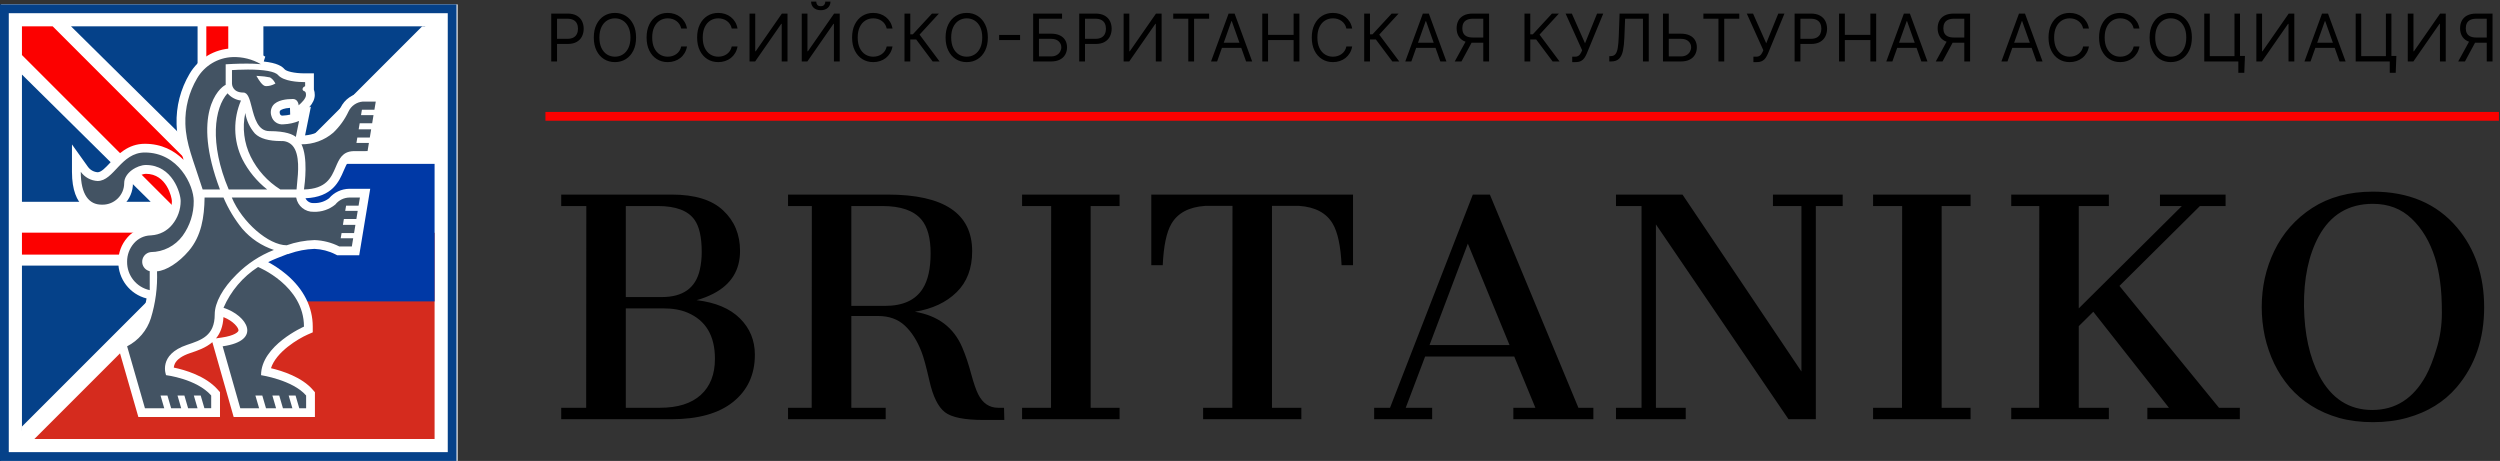 <svg width="1139" height="210" viewBox="0 0 1139 210" fill="none" xmlns="http://www.w3.org/2000/svg">
<rect x="0" y="0" width="1139" height="210" fill="#333333" stroke="none"/>
<path d="M208.5 2H0.5V210H208.5V2Z" fill="white"/>
<path d="M4 206V6H204V206H4ZM0 210H208V2H0V210Z" fill="#054189"/>
<path d="M10 200L198 200L198 12L10 12L10 200Z" fill="white"/>
<path d="M10 196.13V121.01H86L10 196.13Z" fill="#054189"/>
<path d="M10 91.941V33.971L68.65 91.941H10Z" fill="#054189"/>
<path d="M120 85L193.85 12H120V85Z" fill="#054189"/>
<path d="M90.019 69L32.359 12H90.019V69Z" fill="#054189"/>
<path d="M99 106H10V116H99V106Z" fill="#FC0100"/>
<path d="M104 105V12H94V105H104Z" fill="#FC0100"/>
<path d="M10 25.08V12H24L102 90L94 98L88.46 103.54L10 25.08Z" fill="#FC0100"/>
<path d="M10 200L104 106H198V200H10Z" fill="#D52B1E"/>
<path d="M104 106L135.33 74.67L198 12V106H104Z" fill="white"/>
<path d="M72.67 137.33L104 106L135.33 74.67H198V137.33H72.67Z" fill="#0039A6"/>
<path d="M10 200V194.34L192.34 12H198V17.66L15.66 200H10Z" fill="white"/>
<path d="M106.459 190L96.749 155.89C93.769 158.48 89.969 159.75 86.769 160.82L86.519 160.9C82.969 162.09 80.599 163.74 79.659 165.7C79.359 166.32 79.229 166.93 79.179 167.47C84.059 168.48 93.649 171.18 99.239 177.55L100.229 178.68V190H63.039L53.169 155.72L56.099 154.22C60.279 152.08 63.489 148.29 64.909 143.82C65.699 141.24 66.329 138.62 66.769 135.97C59.169 134.05 53.799 127.1 53.909 119.21C53.869 115.24 55.319 111.32 57.989 108.26C59.829 106.11 62.299 104.56 65.009 103.79V103.49L67.509 103.32C67.779 103.29 68.049 103.28 68.309 103.27L68.759 103.24C71.339 103.08 73.759 101.83 75.379 99.82C77.269 97.49 78.309 94.58 78.309 91.6C78.309 90.05 75.959 79.19 66.479 79.19C64.199 79.19 60.579 81.52 60.579 83.45C60.579 91.07 54.369 97.27 46.749 97.27C46.549 97.27 46.359 97.27 46.169 97.26C42.069 97.23 32.789 95.28 32.789 78.3V65.8L40.049 75.98C41.099 77.45 42.729 78.36 44.529 78.48C46.169 78.41 48.029 76.44 50.169 74.16C53.599 70.51 58.289 65.51 65.969 65.51C73.649 65.51 79.349 68.58 83.639 72.82C81.849 67.2 80.649 62.34 80.449 56.6C80.199 48.53 82.249 40.6 86.349 33.66C90.429 26.68 97.699 22.33 105.799 22.03C106.139 22.02 106.469 22.01 106.809 22.01C111.739 22.01 116.599 23.32 120.859 25.81L120.139 28.03C126.289 28.68 128.479 30.2 129.669 31.56C130.459 32.46 133.939 33.42 138.839 33.42H143.009V40.79C143.279 41.52 143.409 42.35 143.409 43.29C143.409 45.11 142.549 46.99 140.839 48.91L141.639 48.59L138.989 61.69C142.719 61.38 146.269 59.92 149.139 57.48C151.649 55.07 153.669 52.25 155.149 49.1C156.959 45.25 160.719 42.64 164.959 42.3H165.119L175.899 42.29L173.789 54.95L172.769 61.14L170.829 72.85L161.049 72.88C158.839 72.98 158.219 73.92 156.569 77.8C154.519 82.61 151.439 89.83 139.179 90.32C139.799 91.64 141.119 92.52 142.639 92.52H142.949C142.949 92.52 143.339 92.52 143.459 92.52C145.789 92.52 148.079 91.75 149.929 90.33C152.229 87.64 155.549 86.07 159.109 86.01H168.669L166.739 97.71L166.609 98.47L164.669 110.19L163.659 116.29H153.619L152.769 115.86C149.839 114.37 146.549 113.52 143.269 113.39C139.399 113.52 135.589 114.24 131.939 115.53L131.279 115.76H130.989L126.269 117.6C124.869 118.15 123.499 118.76 122.179 119.43C124.389 120.61 127.509 122.51 130.619 125.16C138.379 131.77 142.489 139.95 142.489 148.8V151.41L140.099 152.46C135.909 154.31 125.839 160.27 123.459 167.75C128.649 168.98 137.569 171.83 142.509 177.58L143.479 178.7V190H106.459ZM101.809 144.47C101.599 148.79 100.299 151.88 98.419 154.16L100.869 153.81C107.079 152.93 108.609 151.14 108.659 150.59C108.759 149.38 106.429 146.31 101.809 144.47ZM69.059 118.88C68.979 118.91 68.919 118.95 68.869 119.02C68.799 119.11 68.769 119.22 68.779 119.33C68.799 119.51 68.929 119.66 69.109 119.7L69.399 119.77L71.259 119.63C72.629 119.53 74.609 118.73 76.789 117.29C74.349 118.27 71.739 118.82 69.069 118.89L69.059 118.88ZM127.579 50.45C127.379 50.79 127.329 51.21 127.459 51.59L127.499 51.72L127.539 51.85C127.659 52.34 128.099 52.68 128.599 52.68C128.649 52.68 128.699 52.68 128.759 52.67L128.949 52.64H129.139C130.179 52.59 131.199 52.45 132.209 52.21L132.109 49.14C129.479 49.3 128.009 49.96 127.589 50.44L127.579 50.45Z" fill="white"/>
<path d="M92.329 86.319C87.899 72.369 84.769 65.729 84.459 56.449C84.239 49.159 86.089 41.959 89.809 35.679C93.179 29.899 99.279 26.249 105.969 26.009C110.489 25.849 114.959 26.969 118.859 29.249C116.699 29.049 114.539 28.949 112.369 28.979C107.809 28.979 103.389 29.259 103.339 29.259L102.819 29.299V38.659C99.769 40.009 87.169 51.819 100.209 86.329H92.339L92.329 86.319ZM104.199 86.319C95.249 65.199 97.729 49.039 103.659 42.509C105.219 44.339 107.399 45.519 109.789 45.809C108.009 49.949 107.129 54.409 107.179 58.919C107.229 63.669 108.339 68.349 110.449 72.609C113.179 77.939 117.029 82.609 121.729 86.319H104.199ZM127.719 86.319C121.909 82.679 117.229 77.489 114.199 71.339C111.179 65.179 110.319 58.179 111.749 51.469C112.309 54.939 113.829 58.189 116.139 60.839C118.479 63.139 122.389 64.259 128.089 64.259C130.089 64.139 132.029 64.949 133.349 66.449C136.709 70.379 135.859 78.709 135.349 83.679C135.239 84.739 135.159 85.639 135.109 86.329H127.719V86.319ZM134.789 62.389C133.499 61.309 130.329 59.739 122.739 59.739C117.479 59.739 115.929 53.679 114.679 48.809C113.769 45.249 112.989 42.169 110.859 42.169C105.779 42.169 105.689 38.279 105.689 38.109V31.939C106.819 31.869 109.689 31.689 112.949 31.689C120.389 31.689 125.269 32.569 126.669 34.179C129.219 37.099 136.039 37.409 138.849 37.409H139.019V39.249C138.929 39.329 138.829 39.389 138.719 39.439C138.229 39.629 137.889 40.079 137.839 40.609C137.859 41.039 138.159 41.409 138.579 41.519C138.979 41.689 139.419 41.879 139.419 43.289C139.419 44.829 137.459 46.809 136.049 47.989C136.029 47.289 135.789 46.619 135.379 46.049C134.959 45.469 134.289 45.129 133.579 45.109H133.279C130.749 45.109 126.209 45.499 124.289 48.149C123.359 49.529 123.119 51.269 123.649 52.849C124.299 55.359 126.719 56.989 129.289 56.629C131.679 56.529 134.039 56.009 136.249 55.109L134.779 62.399L134.789 62.389ZM117.379 35.509C117.859 36.329 119.519 39.029 120.839 39.199C121.039 39.229 121.249 39.239 121.459 39.239C122.679 39.199 123.869 38.879 124.949 38.329L125.479 38.049L125.169 37.509C124.659 36.589 123.919 35.819 123.019 35.269C121.329 34.919 119.609 34.699 117.879 34.629L116.819 34.559L117.379 35.509ZM68.219 132.189C62.139 130.889 57.819 125.469 57.909 119.249C57.879 116.169 58.979 113.189 60.999 110.869C62.879 108.679 65.579 107.369 68.469 107.249L69.009 107.229V107.209C72.719 106.979 76.169 105.199 78.499 102.309C80.969 99.279 82.319 95.489 82.309 91.569C82.309 88.019 78.559 75.169 66.479 75.169C62.529 75.169 56.579 78.699 56.579 83.429C56.579 88.859 52.169 93.249 46.739 93.249C46.579 93.249 46.429 93.249 46.269 93.239C40.669 93.239 36.799 88.839 36.799 78.279C38.579 80.769 41.399 82.309 44.459 82.459C51.939 82.459 55.109 69.479 65.979 69.479C81.299 69.479 88.259 84.429 88.259 91.569C88.319 97.279 86.529 102.849 83.179 107.459C79.789 112.059 74.429 114.799 68.709 114.849C66.279 115.119 64.539 117.309 64.809 119.739C65.019 121.609 66.389 123.139 68.219 123.559V132.159V132.189ZM138.489 86.319C138.919 83.339 140.329 71.689 137.349 65.739C142.659 65.789 147.819 63.909 151.849 60.439C154.739 57.679 157.099 54.409 158.789 50.789C159.989 48.229 162.469 46.509 165.299 46.279H171.199L170.579 49.989H164.889L164.479 52.459H170.169L169.559 56.169H163.869L163.409 58.929H169.099L168.489 62.649H162.799L162.389 65.119H168.079L167.459 68.839L160.979 68.859C155.959 69.049 154.469 72.529 152.909 76.209C150.929 80.849 148.699 86.099 138.499 86.309M154.589 112.289C151.079 110.509 147.229 109.519 143.289 109.379C138.959 109.509 134.689 110.309 130.609 111.749C122.339 111.689 110.309 101.249 105.599 89.989H134.939C135.599 93.869 139.039 96.659 142.979 96.499C146.539 96.619 150.019 95.439 152.769 93.189C154.319 91.209 156.679 90.039 159.199 89.999H163.979L163.369 93.699H157.679L157.279 96.079H162.969L162.359 99.789H156.669L156.229 102.459H161.919L161.309 106.179H155.619L155.219 108.559H160.909L160.299 112.279H154.609L154.589 112.289ZM93.129 185.999L91.439 180.189H88.309L89.999 185.999H85.699L84.009 180.189H80.869L82.559 185.999H77.969L76.279 180.189H73.139L74.829 185.999H66.039L57.919 157.779C63.069 155.139 66.959 150.549 68.719 145.029C70.859 138.099 71.809 130.859 71.539 123.609C75.729 123.299 81.469 119.639 86.009 114.299C91.789 107.499 93.079 98.889 93.209 89.989H101.819C103.989 95.099 106.859 99.879 110.349 104.189C114.199 108.669 119.189 112.019 124.799 113.869C118.429 116.359 112.649 120.149 107.829 124.999C101.479 131.249 97.829 137.889 97.829 143.229C97.829 153.029 91.699 154.949 85.239 157.109C71.819 161.599 75.669 170.919 75.669 170.919C75.669 170.919 89.589 172.619 96.219 180.179V185.989H93.119L93.129 185.999ZM136.349 185.999L134.659 180.189H131.519L133.209 185.999H128.909L127.219 180.189H124.089L125.779 185.999H121.189L119.499 180.189H116.359L118.049 185.999H109.479L101.439 157.779C119.649 155.209 112.679 143.719 101.829 140.229C105.129 132.609 110.599 126.139 117.569 121.639C117.569 121.639 138.489 130.099 138.489 148.809C138.489 148.809 118.939 157.379 118.939 170.929C118.939 170.929 133.389 173.129 139.469 180.189V185.999H136.339H136.349Z" fill="#435363"/>
<path d="M251.142 28V6.182H258.514C260.226 6.182 261.625 6.491 262.712 7.109C263.805 7.719 264.615 8.547 265.141 9.591C265.666 10.635 265.929 11.8 265.929 13.085C265.929 14.371 265.666 15.539 265.141 16.59C264.622 17.641 263.82 18.479 262.733 19.104C261.646 19.722 260.254 20.031 258.557 20.031H253.273V17.688H258.472C259.643 17.688 260.585 17.485 261.295 17.08C262.005 16.675 262.52 16.129 262.839 15.44C263.166 14.744 263.33 13.959 263.33 13.085C263.33 12.212 263.166 11.43 262.839 10.742C262.52 10.053 262.001 9.513 261.284 9.122C260.567 8.724 259.615 8.526 258.429 8.526H253.784V28H251.142ZM289.794 17.091C289.794 19.392 289.379 21.381 288.548 23.057C287.717 24.733 286.577 26.026 285.128 26.935C283.679 27.844 282.024 28.298 280.163 28.298C278.303 28.298 276.648 27.844 275.199 26.935C273.75 26.026 272.61 24.733 271.779 23.057C270.948 21.381 270.533 19.392 270.533 17.091C270.533 14.79 270.948 12.801 271.779 11.125C272.61 9.449 273.75 8.156 275.199 7.247C276.648 6.338 278.303 5.884 280.163 5.884C282.024 5.884 283.679 6.338 285.128 7.247C286.577 8.156 287.717 9.449 288.548 11.125C289.379 12.801 289.794 14.79 289.794 17.091ZM287.237 17.091C287.237 15.202 286.921 13.607 286.289 12.307C285.664 11.008 284.815 10.024 283.743 9.357C282.678 8.689 281.484 8.355 280.163 8.355C278.842 8.355 277.646 8.689 276.573 9.357C275.508 10.024 274.659 11.008 274.027 12.307C273.402 13.607 273.09 15.202 273.09 17.091C273.09 18.98 273.402 20.575 274.027 21.874C274.659 23.174 275.508 24.158 276.573 24.825C277.646 25.493 278.842 25.827 280.163 25.827C281.484 25.827 282.678 25.493 283.743 24.825C284.815 24.158 285.664 23.174 286.289 21.874C286.921 20.575 287.237 18.98 287.237 17.091ZM312.993 13H310.351C310.195 12.24 309.922 11.572 309.531 10.997C309.148 10.422 308.679 9.939 308.125 9.548C307.578 9.151 306.971 8.852 306.303 8.653C305.635 8.455 304.939 8.355 304.215 8.355C302.894 8.355 301.697 8.689 300.625 9.357C299.559 10.024 298.711 11.008 298.079 12.307C297.454 13.607 297.141 15.202 297.141 17.091C297.141 18.98 297.454 20.575 298.079 21.874C298.711 23.174 299.559 24.158 300.625 24.825C301.697 25.493 302.894 25.827 304.215 25.827C304.939 25.827 305.635 25.727 306.303 25.528C306.971 25.329 307.578 25.035 308.125 24.644C308.679 24.246 309.148 23.76 309.531 23.185C309.922 22.602 310.195 21.935 310.351 21.182H312.993C312.795 22.297 312.432 23.295 311.907 24.175C311.381 25.056 310.728 25.805 309.947 26.423C309.165 27.034 308.288 27.499 307.315 27.819C306.349 28.139 305.316 28.298 304.215 28.298C302.354 28.298 300.699 27.844 299.25 26.935C297.802 26.026 296.662 24.733 295.831 23.057C295 21.381 294.584 19.392 294.584 17.091C294.584 14.79 295 12.801 295.831 11.125C296.662 9.449 297.802 8.156 299.25 7.247C300.699 6.338 302.354 5.884 304.215 5.884C305.316 5.884 306.349 6.043 307.315 6.363C308.288 6.683 309.165 7.151 309.947 7.769C310.728 8.38 311.381 9.126 311.907 10.006C312.432 10.88 312.795 11.878 312.993 13ZM336.02 13H333.378C333.221 12.24 332.948 11.572 332.557 10.997C332.174 10.422 331.705 9.939 331.151 9.548C330.604 9.151 329.997 8.852 329.329 8.653C328.662 8.455 327.966 8.355 327.241 8.355C325.92 8.355 324.723 8.689 323.651 9.357C322.586 10.024 321.737 11.008 321.105 12.307C320.48 13.607 320.167 15.202 320.167 17.091C320.167 18.98 320.48 20.575 321.105 21.874C321.737 23.174 322.586 24.158 323.651 24.825C324.723 25.493 325.92 25.827 327.241 25.827C327.966 25.827 328.662 25.727 329.329 25.528C329.997 25.329 330.604 25.035 331.151 24.644C331.705 24.246 332.174 23.76 332.557 23.185C332.948 22.602 333.221 21.935 333.378 21.182H336.02C335.821 22.297 335.458 23.295 334.933 24.175C334.407 25.056 333.754 25.805 332.973 26.423C332.191 27.034 331.314 27.499 330.341 27.819C329.375 28.139 328.342 28.298 327.241 28.298C325.38 28.298 323.726 27.844 322.277 26.935C320.828 26.026 319.688 24.733 318.857 23.057C318.026 21.381 317.61 19.392 317.61 17.091C317.61 14.79 318.026 12.801 318.857 11.125C319.688 9.449 320.828 8.156 322.277 7.247C323.726 6.338 325.38 5.884 327.241 5.884C328.342 5.884 329.375 6.043 330.341 6.363C331.314 6.683 332.191 7.151 332.973 7.769C333.754 8.38 334.407 9.126 334.933 10.006C335.458 10.88 335.821 11.878 336.02 13ZM341.489 6.182H344.088V23.355H344.301L356.233 6.182H358.79V28H356.148V10.869H355.935L344.046 28H341.489V6.182ZM365.277 6.182H367.876V23.355H368.089L380.021 6.182H382.578V28H379.936V10.869H379.723L367.834 28H365.277V6.182ZM376.015 0.727H378.359C378.359 1.878 377.961 2.819 377.166 3.55C376.371 4.282 375.291 4.648 373.927 4.648C372.585 4.648 371.516 4.282 370.721 3.55C369.932 2.819 369.538 1.878 369.538 0.727H371.882C371.882 1.281 372.035 1.768 372.34 2.187C372.653 2.606 373.182 2.815 373.927 2.815C374.673 2.815 375.206 2.606 375.525 2.187C375.852 1.768 376.015 1.281 376.015 0.727ZM406.622 13H403.979C403.823 12.24 403.55 11.572 403.159 10.997C402.776 10.422 402.307 9.939 401.753 9.548C401.206 9.151 400.599 8.852 399.931 8.653C399.264 8.455 398.568 8.355 397.843 8.355C396.522 8.355 395.325 8.689 394.253 9.357C393.188 10.024 392.339 11.008 391.707 12.307C391.082 13.607 390.769 15.202 390.769 17.091C390.769 18.98 391.082 20.575 391.707 21.874C392.339 23.174 393.188 24.158 394.253 24.825C395.325 25.493 396.522 25.827 397.843 25.827C398.568 25.827 399.264 25.727 399.931 25.528C400.599 25.329 401.206 25.035 401.753 24.644C402.307 24.246 402.776 23.76 403.159 23.185C403.55 22.602 403.823 21.935 403.979 21.182H406.622C406.423 22.297 406.06 23.295 405.535 24.175C405.009 25.056 404.356 25.805 403.575 26.423C402.793 27.034 401.916 27.499 400.943 27.819C399.977 28.139 398.944 28.298 397.843 28.298C395.982 28.298 394.327 27.844 392.879 26.935C391.43 26.026 390.29 24.733 389.459 23.057C388.628 21.381 388.212 19.392 388.212 17.091C388.212 14.79 388.628 12.801 389.459 11.125C390.29 9.449 391.43 8.156 392.879 7.247C394.327 6.338 395.982 5.884 397.843 5.884C398.944 5.884 399.977 6.043 400.943 6.363C401.916 6.683 402.793 7.151 403.575 7.769C404.356 8.38 405.009 9.126 405.535 10.006C406.06 10.88 406.423 11.878 406.622 13ZM424.918 28L417.418 17.986H414.733V28H412.091V6.182H414.733V15.642H415.883L424.619 6.182H427.773L418.952 15.77L428.071 28H424.918ZM450.069 17.091C450.069 19.392 449.654 21.381 448.823 23.057C447.992 24.733 446.852 26.026 445.403 26.935C443.954 27.844 442.299 28.298 440.438 28.298C438.578 28.298 436.923 27.844 435.474 26.935C434.025 26.026 432.885 24.733 432.054 23.057C431.223 21.381 430.808 19.392 430.808 17.091C430.808 14.79 431.223 12.801 432.054 11.125C432.885 9.449 434.025 8.156 435.474 7.247C436.923 6.338 438.578 5.884 440.438 5.884C442.299 5.884 443.954 6.338 445.403 7.247C446.852 8.156 447.992 9.449 448.823 11.125C449.654 12.801 450.069 14.79 450.069 17.091ZM447.512 17.091C447.512 15.202 447.196 13.607 446.564 12.307C445.939 11.008 445.09 10.024 444.018 9.357C442.953 8.689 441.759 8.355 440.438 8.355C439.117 8.355 437.921 8.689 436.848 9.357C435.783 10.024 434.934 11.008 434.302 12.307C433.677 13.607 433.365 15.202 433.365 17.091C433.365 18.98 433.677 20.575 434.302 21.874C434.934 23.174 435.783 24.158 436.848 24.825C437.921 25.493 439.117 25.827 440.438 25.827C441.759 25.827 442.953 25.493 444.018 24.825C445.09 24.158 445.939 23.174 446.564 21.874C447.196 20.575 447.512 18.98 447.512 17.091ZM464.746 15.919V18.263H455.2V15.919H464.746ZM470.71 28V6.182H483.878V8.526H473.352V15.344H478.892C480.455 15.344 481.772 15.599 482.845 16.111C483.924 16.622 484.741 17.343 485.295 18.273C485.856 19.204 486.137 20.301 486.137 21.565C486.137 22.829 485.856 23.945 485.295 24.91C484.741 25.876 483.924 26.633 482.845 27.18C481.772 27.727 480.455 28 478.892 28H470.71ZM473.352 25.699H478.892C479.887 25.699 480.728 25.5 481.417 25.102C482.113 24.697 482.639 24.179 482.994 23.547C483.356 22.908 483.537 22.233 483.537 21.523C483.537 20.479 483.136 19.58 482.333 18.827C481.531 18.067 480.384 17.688 478.892 17.688H473.352V25.699ZM491.686 28V6.182H499.058C500.77 6.182 502.169 6.491 503.255 7.109C504.349 7.719 505.159 8.547 505.684 9.591C506.21 10.635 506.473 11.8 506.473 13.085C506.473 14.371 506.21 15.539 505.684 16.59C505.166 17.641 504.363 18.479 503.277 19.104C502.19 19.722 500.798 20.031 499.101 20.031H493.816V17.688H499.015C500.187 17.688 501.128 17.485 501.838 17.08C502.549 16.675 503.064 16.129 503.383 15.44C503.71 14.744 503.873 13.959 503.873 13.085C503.873 12.212 503.71 11.43 503.383 10.742C503.064 10.053 502.545 9.513 501.828 9.122C501.111 8.724 500.159 8.526 498.973 8.526H494.328V28H491.686ZM511.929 6.182H514.528V23.355H514.741L526.673 6.182H529.23V28H526.588V10.869H526.375L514.486 28H511.929V6.182ZM534.523 8.526V6.182H550.887V8.526H544.026V28H541.384V8.526H534.523ZM554.511 28H551.741L559.752 6.182H562.479L570.491 28H567.721L561.201 9.634H561.031L554.511 28ZM555.533 19.477H566.698V21.821H555.533V19.477ZM575.089 28V6.182H577.731V15.898H589.365V6.182H592.007V28H589.365V18.241H577.731V28H575.089ZM616.053 13H613.411C613.255 12.24 612.981 11.572 612.591 10.997C612.207 10.422 611.739 9.939 611.185 9.548C610.638 9.151 610.03 8.852 609.363 8.653C608.695 8.455 607.999 8.355 607.275 8.355C605.954 8.355 604.757 8.689 603.685 9.357C602.619 10.024 601.771 11.008 601.138 12.307C600.513 13.607 600.201 15.202 600.201 17.091C600.201 18.98 600.513 20.575 601.138 21.874C601.771 23.174 602.619 24.158 603.685 24.825C604.757 25.493 605.954 25.827 607.275 25.827C607.999 25.827 608.695 25.727 609.363 25.528C610.03 25.329 610.638 25.035 611.185 24.644C611.739 24.246 612.207 23.76 612.591 23.185C612.981 22.602 613.255 21.935 613.411 21.182H616.053C615.854 22.297 615.492 23.295 614.967 24.175C614.441 25.056 613.788 25.805 613.006 26.423C612.225 27.034 611.348 27.499 610.375 27.819C609.409 28.139 608.376 28.298 607.275 28.298C605.414 28.298 603.759 27.844 602.31 26.935C600.861 26.026 599.721 24.733 598.891 23.057C598.06 21.381 597.644 19.392 597.644 17.091C597.644 14.79 598.06 12.801 598.891 11.125C599.721 9.449 600.861 8.156 602.31 7.247C603.759 6.338 605.414 5.884 607.275 5.884C608.376 5.884 609.409 6.043 610.375 6.363C611.348 6.683 612.225 7.151 613.006 7.769C613.788 8.38 614.441 9.126 614.967 10.006C615.492 10.88 615.854 11.878 616.053 13ZM634.349 28L626.849 17.986H624.165V28H621.523V6.182H624.165V15.642H625.315L634.051 6.182H637.204L628.383 15.77L637.503 28H634.349ZM643.012 28H640.242L648.253 6.182H650.981L658.992 28H656.222L649.702 9.634H649.532L643.012 28ZM644.035 19.477H655.199V21.821H644.035V19.477ZM678.42 28H675.778V8.526H671.133C669.954 8.526 669.006 8.707 668.289 9.069C667.571 9.424 667.049 9.928 666.723 10.582C666.396 11.235 666.233 11.999 666.233 12.872C666.233 13.746 666.392 14.499 666.712 15.131C667.039 15.756 667.557 16.239 668.267 16.579C668.985 16.921 669.926 17.091 671.09 17.091H676.971V19.477H671.005C669.315 19.477 667.926 19.197 666.84 18.636C665.753 18.067 664.947 17.286 664.421 16.292C663.896 15.298 663.633 14.158 663.633 12.872C663.633 11.587 663.896 10.44 664.421 9.431C664.947 8.423 665.757 7.631 666.85 7.055C667.944 6.473 669.343 6.182 671.048 6.182H678.42V28ZM668.15 18.199H671.133L665.849 28H662.781L668.15 18.199ZM707.382 28L699.882 17.986H697.197V28H694.555V6.182H697.197V15.642H698.348L707.083 6.182H710.237L701.416 15.77L710.535 28H707.382ZM716.3 28.298V25.827H717.664C718.189 25.827 718.63 25.724 718.985 25.518C719.347 25.312 719.645 25.046 719.88 24.719C720.121 24.392 720.32 24.051 720.476 23.696L720.817 22.886L713.274 6.182H716.13L722.138 19.733L727.635 6.182H730.448L722.905 24.463C722.607 25.145 722.266 25.777 721.882 26.359C721.506 26.942 720.991 27.41 720.338 27.766C719.691 28.121 718.814 28.298 717.706 28.298H716.3ZM733.195 28V25.571H733.834C734.743 25.571 735.45 25.28 735.954 24.697C736.459 24.115 736.821 23.174 737.041 21.874C737.268 20.575 737.421 18.852 737.499 16.707L737.883 6.182H751.178V28H748.536V8.526H740.397L740.056 17.219C739.971 19.506 739.761 21.452 739.427 23.057C739.094 24.662 738.508 25.887 737.67 26.732C736.832 27.577 735.61 28 734.005 28H733.195ZM759.617 15.344H765.839C767.401 15.344 768.719 15.599 769.791 16.111C770.871 16.622 771.687 17.343 772.241 18.273C772.802 19.204 773.083 20.301 773.083 21.565C773.083 22.829 772.802 23.945 772.241 24.91C771.687 25.876 770.871 26.633 769.791 27.18C768.719 27.727 767.401 28 765.839 28H757.657V6.182H760.299V25.699H765.839C766.833 25.699 767.675 25.5 768.364 25.102C769.06 24.697 769.585 24.179 769.94 23.547C770.302 22.908 770.484 22.233 770.484 21.523C770.484 20.479 770.082 19.58 769.28 18.827C768.477 18.067 767.33 17.688 765.839 17.688H759.617V15.344ZM776.062 8.526V6.182H792.426V8.526H785.565V28H782.923V8.526H776.062ZM798.854 28.298V25.827H800.218C800.743 25.827 801.183 25.724 801.539 25.518C801.901 25.312 802.199 25.046 802.433 24.719C802.675 24.392 802.874 24.051 803.03 23.696L803.371 22.886L795.828 6.182H798.683L804.692 19.733L810.189 6.182H813.002L805.459 24.463C805.161 25.145 804.82 25.777 804.436 26.359C804.06 26.942 803.545 27.41 802.892 27.766C802.245 28.121 801.368 28.298 800.26 28.298H798.854ZM817.624 28V6.182H824.996C826.708 6.182 828.107 6.491 829.194 7.109C830.287 7.719 831.097 8.547 831.623 9.591C832.148 10.635 832.411 11.8 832.411 13.085C832.411 14.371 832.148 15.539 831.623 16.59C831.104 17.641 830.302 18.479 829.215 19.104C828.128 19.722 826.736 20.031 825.039 20.031H819.755V17.688H824.954C826.126 17.688 827.067 17.485 827.777 17.08C828.487 16.675 829.002 16.129 829.322 15.44C829.648 14.744 829.812 13.959 829.812 13.085C829.812 12.212 829.648 11.43 829.322 10.742C829.002 10.053 828.483 9.513 827.766 9.122C827.049 8.724 826.097 8.526 824.911 8.526H820.266V28H817.624ZM837.867 28V6.182H840.509V15.898H852.143V6.182H854.785V28H852.143V18.241H840.509V28H837.867ZM862.169 28H859.399L867.41 6.182H870.138L878.149 28H875.379L868.859 9.634H868.689L862.169 28ZM863.192 19.477H874.356V21.821H863.192V19.477ZM897.577 28H894.935V8.526H890.29C889.111 8.526 888.163 8.707 887.446 9.069C886.728 9.424 886.206 9.928 885.88 10.582C885.553 11.235 885.39 11.999 885.39 12.872C885.39 13.746 885.549 14.499 885.869 15.131C886.196 15.756 886.714 16.239 887.424 16.579C888.142 16.921 889.083 17.091 890.248 17.091H896.128V19.477H890.162C888.472 19.477 887.083 19.197 885.997 18.636C884.91 18.067 884.104 17.286 883.578 16.292C883.053 15.298 882.79 14.158 882.79 12.872C882.79 11.587 883.053 10.44 883.578 9.431C884.104 8.423 884.914 7.631 886.007 7.055C887.101 6.473 888.5 6.182 890.205 6.182H897.577V28ZM887.307 18.199H890.29L885.006 28H881.938L887.307 18.199ZM914.607 28H911.837L919.848 6.182H922.576L930.587 28H927.817L921.297 9.634H921.127L914.607 28ZM915.63 19.477H926.794V21.821H915.63V19.477ZM951.717 13H949.075C948.919 12.24 948.645 11.572 948.254 10.997C947.871 10.422 947.402 9.939 946.848 9.548C946.301 9.151 945.694 8.852 945.026 8.653C944.359 8.455 943.663 8.355 942.938 8.355C941.617 8.355 940.421 8.689 939.348 9.357C938.283 10.024 937.434 11.008 936.802 12.307C936.177 13.607 935.865 15.202 935.865 17.091C935.865 18.98 936.177 20.575 936.802 21.874C937.434 23.174 938.283 24.158 939.348 24.825C940.421 25.493 941.617 25.827 942.938 25.827C943.663 25.827 944.359 25.727 945.026 25.528C945.694 25.329 946.301 25.035 946.848 24.644C947.402 24.246 947.871 23.76 948.254 23.185C948.645 22.602 948.919 21.935 949.075 21.182H951.717C951.518 22.297 951.156 23.295 950.63 24.175C950.105 25.056 949.451 25.805 948.67 26.423C947.889 27.034 947.012 27.499 946.039 27.819C945.073 28.139 944.039 28.298 942.938 28.298C941.078 28.298 939.423 27.844 937.974 26.935C936.525 26.026 935.385 24.733 934.554 23.057C933.723 21.381 933.308 19.392 933.308 17.091C933.308 14.79 933.723 12.801 934.554 11.125C935.385 9.449 936.525 8.156 937.974 7.247C939.423 6.338 941.078 5.884 942.938 5.884C944.039 5.884 945.073 6.043 946.039 6.363C947.012 6.683 947.889 7.151 948.67 7.769C949.451 8.38 950.105 9.126 950.63 10.006C951.156 10.88 951.518 11.878 951.717 13ZM974.743 13H972.101C971.945 12.24 971.671 11.572 971.281 10.997C970.897 10.422 970.428 9.939 969.874 9.548C969.328 9.151 968.72 8.852 968.053 8.653C967.385 8.455 966.689 8.355 965.965 8.355C964.644 8.355 963.447 8.689 962.374 9.357C961.309 10.024 960.46 11.008 959.828 12.307C959.203 13.607 958.891 15.202 958.891 17.091C958.891 18.98 959.203 20.575 959.828 21.874C960.46 23.174 961.309 24.158 962.374 24.825C963.447 25.493 964.644 25.827 965.965 25.827C966.689 25.827 967.385 25.727 968.053 25.528C968.72 25.329 969.328 25.035 969.874 24.644C970.428 24.246 970.897 23.76 971.281 23.185C971.671 22.602 971.945 21.935 972.101 21.182H974.743C974.544 22.297 974.182 23.295 973.656 24.175C973.131 25.056 972.477 25.805 971.696 26.423C970.915 27.034 970.038 27.499 969.065 27.819C968.099 28.139 967.065 28.298 965.965 28.298C964.104 28.298 962.449 27.844 961 26.935C959.551 26.026 958.411 24.733 957.58 23.057C956.749 21.381 956.334 19.392 956.334 17.091C956.334 14.79 956.749 12.801 957.58 11.125C958.411 9.449 959.551 8.156 961 7.247C962.449 6.338 964.104 5.884 965.965 5.884C967.065 5.884 968.099 6.043 969.065 6.363C970.038 6.683 970.915 7.151 971.696 7.769C972.477 8.38 973.131 9.126 973.656 10.006C974.182 10.88 974.544 11.878 974.743 13ZM998.621 17.091C998.621 19.392 998.206 21.381 997.375 23.057C996.544 24.733 995.404 26.026 993.955 26.935C992.506 27.844 990.852 28.298 988.991 28.298C987.13 28.298 985.475 27.844 984.026 26.935C982.577 26.026 981.438 24.733 980.607 23.057C979.776 21.381 979.36 19.392 979.36 17.091C979.36 14.79 979.776 12.801 980.607 11.125C981.438 9.449 982.577 8.156 984.026 7.247C985.475 6.338 987.13 5.884 988.991 5.884C990.852 5.884 992.506 6.338 993.955 7.247C995.404 8.156 996.544 9.449 997.375 11.125C998.206 12.801 998.621 14.79 998.621 17.091ZM996.065 17.091C996.065 15.202 995.749 13.607 995.116 12.307C994.491 11.008 993.643 10.024 992.57 9.357C991.505 8.689 990.312 8.355 988.991 8.355C987.67 8.355 986.473 8.689 985.401 9.357C984.335 10.024 983.487 11.008 982.854 12.307C982.229 13.607 981.917 15.202 981.917 17.091C981.917 18.98 982.229 20.575 982.854 21.874C983.487 23.174 984.335 24.158 985.401 24.825C986.473 25.493 987.67 25.827 988.991 25.827C990.312 25.827 991.505 25.493 992.57 24.825C993.643 24.158 994.491 23.174 995.116 21.874C995.749 20.575 996.065 18.98 996.065 17.091ZM1022.8 25.486L1022.5 33.156H1019.78V28H1018.24V25.486H1022.8ZM1004.26 28V6.182H1006.78V25.571H1018.03V6.182H1020.54V28H1004.26ZM1027.99 6.182H1030.59V23.355H1030.81L1042.74 6.182H1045.29V28H1042.65V10.869H1042.44L1030.55 28H1027.99V6.182ZM1052.68 28H1049.91L1057.92 6.182H1060.64L1068.66 28H1065.89L1059.37 9.634H1059.2L1052.68 28ZM1053.7 19.477H1064.86V21.821H1053.7V19.477ZM1091.79 25.486L1091.49 33.156H1088.77V28H1087.23V25.486H1091.79ZM1073.25 28V6.182H1075.77V25.571H1087.02V6.182H1089.53V28H1073.25ZM1096.98 6.182H1099.58V23.355H1099.8L1111.73 6.182H1114.28V28H1111.64V10.869H1111.43L1099.54 28H1096.98V6.182ZM1135.6 28H1132.96V8.526H1128.31C1127.14 8.526 1126.19 8.707 1125.47 9.069C1124.75 9.424 1124.23 9.928 1123.9 10.582C1123.58 11.235 1123.41 11.999 1123.41 12.872C1123.41 13.746 1123.57 14.499 1123.89 15.131C1124.22 15.756 1124.74 16.239 1125.45 16.579C1126.17 16.921 1127.11 17.091 1128.27 17.091H1134.15V19.477H1128.19C1126.5 19.477 1125.11 19.197 1124.02 18.636C1122.93 18.067 1122.13 17.286 1121.6 16.292C1121.08 15.298 1120.81 14.158 1120.81 12.872C1120.81 11.587 1121.08 10.44 1121.6 9.431C1122.13 8.423 1122.94 7.631 1124.03 7.055C1125.13 6.473 1126.52 6.182 1128.23 6.182H1135.6V28ZM1125.33 18.199H1128.31L1123.03 28H1119.96L1125.33 18.199Z" fill="black"/>
<rect x="248.5" y="51" width="890" height="4" fill="#FC0100"/>
<path d="M255.686 185.782H267.058L267.125 93.869H255.686V88.651H306.124C316.605 88.651 324.387 91.06 329.471 95.876C334.599 100.648 337.164 106.802 337.164 114.339C337.164 123.124 333.105 129.613 324.989 133.805C322.581 135.054 320.039 136.035 317.363 136.749C325.97 137.774 332.548 140.539 337.097 145.043C341.645 149.548 343.92 155.078 343.92 161.633C343.92 170.642 340.62 177.799 334.02 183.106C327.464 188.369 318.076 191 305.857 191H255.686V185.782ZM301.509 135.344C311.186 135.344 316.961 131.196 318.834 122.901C319.414 120.404 319.704 117.728 319.704 114.874C319.704 108.095 318.611 103.19 316.426 100.157C313.483 95.965 307.908 93.869 299.703 93.869H285.12V135.344H301.509ZM300.639 185.782C308.756 185.782 314.955 183.842 319.236 179.962C323.562 176.083 325.725 170.575 325.725 163.439C325.725 152.959 321.555 145.958 313.215 142.435C310.183 141.141 306.481 140.495 302.111 140.495H285.12V185.782H300.639ZM404.457 88.651C430.1 88.651 442.921 97.258 442.921 114.473C442.921 122.277 440.558 128.498 435.83 133.136C431.103 137.774 424.77 140.74 416.832 142.033C427.312 143.772 434.492 149.169 438.372 158.222C439.933 161.879 441.293 165.915 442.453 170.33C443.657 174.7 444.727 177.799 445.664 179.628C447.715 183.731 450.748 185.782 454.761 185.782H457.437L457.571 191.334H448.139C439.398 191.334 433.511 190.153 430.479 187.789C427.402 185.381 425.06 180.631 423.455 173.541C421.983 167.074 420.779 162.659 419.843 160.295C417.88 155.211 415.338 151.22 412.217 148.321C409.095 145.423 405.059 143.973 400.109 143.973H387.867V185.782H403.52V191H359.035V185.782H369.805L369.872 93.869H359.035V88.651H404.457ZM403.253 139.357C411.369 139.357 417.078 136.749 420.378 131.531C422.786 127.74 423.99 122.366 423.99 115.409C423.99 108.452 422.585 103.324 419.776 100.023C416.297 95.921 410.388 93.869 402.049 93.869H387.867V139.357H403.253ZM465.663 185.782H478.841L478.908 93.869H465.663V88.651H510.081V93.869H496.902V185.782H510.081V191H465.663V185.782ZM548.141 185.782H561.453L561.52 93.802H549.077C541.719 94.293 536.59 97.013 533.692 101.963C531.462 105.754 530.146 112.042 529.745 120.828H524.527V88.651H616.44V120.828H611.222C610.821 112.131 609.483 105.843 607.209 101.963C604.31 97.013 599.204 94.293 591.89 93.802H579.514V185.782H592.893V191H548.141V185.782ZM626.07 185.782H633.295L671.023 88.651H678.783L719.121 185.782H725.944V191H689.486V185.782H699.521L689.888 162.436H649.283L640.453 185.782H652.494V191H626.07V185.782ZM687.747 157.218L668.749 110.994L651.29 157.218H687.747ZM736.243 185.782H747.883V93.869H736.243V88.651H766.546L820.731 169.259V93.869H807.753V88.651H839.528V93.869H827.286V191H814.844L754.438 102.231V185.782H768.018V191H736.243V185.782ZM853.373 185.782H866.551L866.618 93.869H853.373V88.651H897.791V93.869H884.612V185.782H897.791V191H853.373V185.782ZM916.318 185.782H929.028L929.094 93.869H916.318V88.651H960.802V93.869H947.089V140.495L994.049 93.869H984.082V88.651H1013.98V93.869H1002.28L965.619 130.26L1010.97 185.782H1020.47V191H978.329V185.782H988.162L953.712 142.033L947.089 148.589V185.782H960.802V191H916.318V185.782ZM1036.12 165.647C1034.25 161.722 1032.82 157.575 1031.84 153.205C1030.91 148.79 1030.44 144.352 1030.44 139.893C1030.44 135.388 1030.91 130.996 1031.84 126.714C1032.82 122.389 1034.25 118.286 1036.12 114.406C1040.05 106.245 1045.82 99.689 1053.45 94.739C1061.12 89.789 1070.33 87.314 1081.08 87.314C1097.4 87.314 1110.18 92.754 1119.41 103.636C1127.66 113.447 1131.78 125.577 1131.78 140.026C1131.78 154.476 1127.61 166.606 1119.27 176.417C1113.56 183.106 1106.05 187.744 1096.73 190.331C1092 191.669 1086.81 192.338 1081.14 192.338C1075.52 192.338 1070.37 191.691 1065.69 190.398C1061.01 189.06 1056.79 187.209 1053.05 184.846C1049.3 182.482 1046 179.673 1043.15 176.417C1040.34 173.117 1038 169.527 1036.12 165.647ZM1105.23 171.199C1106.92 168.122 1108.55 163.997 1110.11 158.824C1111.71 153.651 1112.52 148.232 1112.52 142.568C1112.52 136.86 1112.25 132.111 1111.71 128.32C1111.22 124.485 1110.44 120.85 1109.37 117.416C1107.01 110.013 1103.46 104.082 1098.74 99.622C1094.05 95.118 1088.17 92.866 1081.08 92.866C1070.02 92.866 1061.79 97.816 1056.39 107.716C1051.8 116.234 1049.57 126.826 1049.7 139.491C1049.88 152.112 1052.2 162.681 1056.66 171.199C1062.19 181.59 1070.24 186.786 1080.81 186.786C1091.38 186.786 1099.52 181.59 1105.23 171.199Z" fill="black"/>
</svg>
